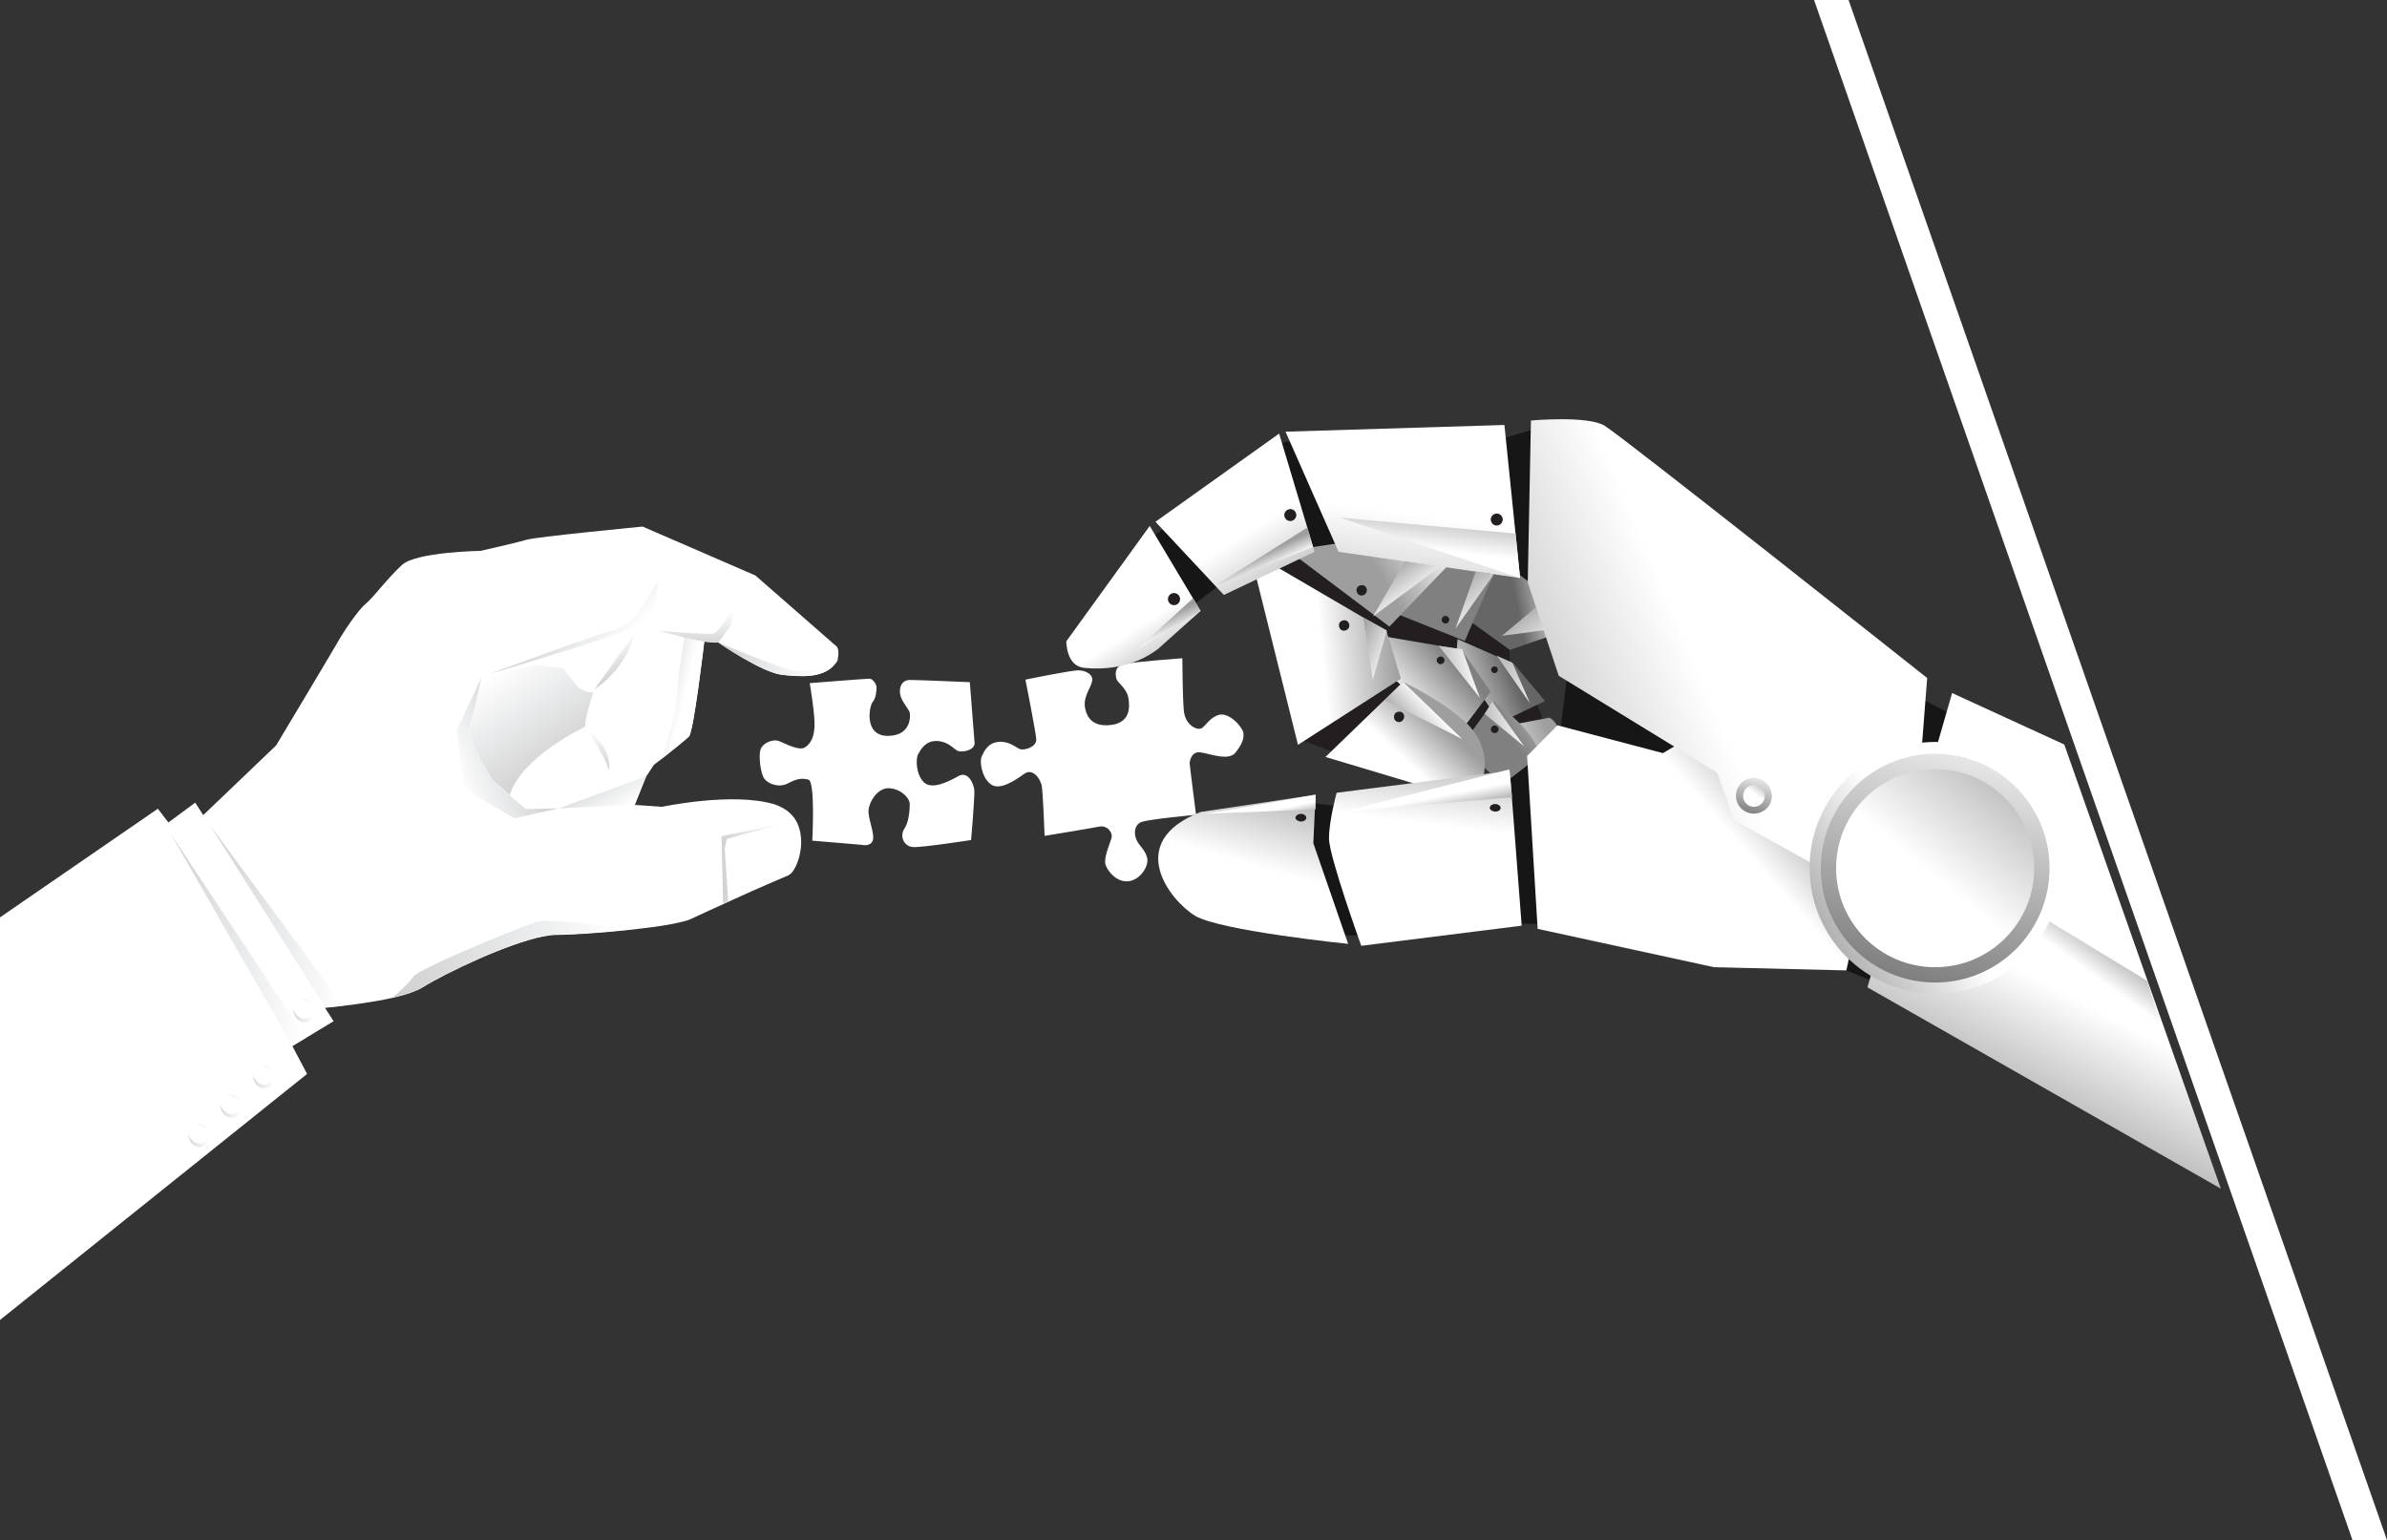 <svg xmlns="http://www.w3.org/2000/svg" xmlns:xlink="http://www.w3.org/1999/xlink" version="1.1" id="Layer_1" x="0px" y="0px" style="enable-background:new 0 0 1280 500;" xml:space="preserve" viewBox="2.8 9.4 747 482">
<rect x="2.8" y="9.4" width="747" height="482" fill="#333333" stroke="none"/>
<style type="text/css">
	.st0{fill:#FFFFFF;}
	.st1{fill:#231F20;}
	.st2{fill:url(#SVGID_1_);}
	.st3{fill:url(#SVGID_00000130639345241537054210000001592737660554676406_);}
	.st4{fill:url(#SVGID_00000173849770387607427720000003627208964223828884_);}
	.st5{fill:url(#SVGID_00000143583905166592031660000014186484508597291934_);}
	.st6{fill:url(#SVGID_00000149351790436899075330000017632156201828581296_);}
	.st7{fill:url(#SVGID_00000154391863422191040920000017228093816618284173_);}
	.st8{fill:url(#SVGID_00000054254558582351642260000012764602522810151601_);}
	.st9{fill:url(#SVGID_00000147917335775849990370000013193016693710654858_);}
	.st10{fill:url(#SVGID_00000138549204714962579250000009540603063987463353_);}
	.st11{fill:url(#SVGID_00000023259913264305899660000013595352567323148425_);}
	.st12{fill:url(#SVGID_00000121996423057394637950000008118002195046822314_);}
	.st13{fill:#161616;}
	.st14{fill:url(#SVGID_00000075124861818302322590000008951986353845256852_);}
	.st15{fill:url(#SVGID_00000040556127433018827980000018169518421671965586_);}
	.st16{fill:url(#SVGID_00000059994895148337906760000004175741833221196697_);}
	.st17{fill:url(#SVGID_00000113339385018529015850000011178061312312106411_);}
	.st18{fill:url(#SVGID_00000116927482220511269270000017358655541165544895_);}
	.st19{fill:url(#SVGID_00000014625460099340056200000010401305634928720305_);}
	.st20{fill:url(#SVGID_00000110442929521444448590000007499901134173104819_);}
	.st21{fill:url(#SVGID_00000168103728832804638230000008492921008967608726_);}
	.st22{fill:url(#SVGID_00000074418300230629364110000010155398774774423708_);}
	.st23{fill:url(#SVGID_00000005261303928288038480000000012972120011441078_);}
	.st24{fill:url(#SVGID_00000091013896449195440070000012073392864069453991_);}
	.st25{fill:url(#SVGID_00000103256842811046468950000018038332239107350170_);}
	.st26{fill:url(#SVGID_00000148647360051953085990000001879857101035428781_);}
	.st27{fill:url(#SVGID_00000134960885353989482250000016620726024467607706_);}
	.st28{fill:url(#SVGID_00000159454855664611998240000003840044147525388715_);}
	.st29{fill:url(#SVGID_00000165943167347406216680000008026476491604125576_);}
	.st30{fill:url(#SVGID_00000120524098562064699360000013887291508453078709_);}
	.st31{fill:url(#SVGID_00000129185267565034025420000006364553142408624055_);}
	.st32{fill:url(#SVGID_00000050651556639600806110000013867030580455319946_);}
	.st33{fill:url(#SVGID_00000130610725980245667510000016320224564506165944_);}
	.st34{fill:url(#SVGID_00000081611525154553466970000001927226867825336226_);}
	.st35{fill:url(#SVGID_00000129909456679187482820000006163295632171192502_);}
	.st36{fill:url(#SVGID_00000057847289214470982510000007701687470736006789_);}
	.st37{fill:url(#SVGID_00000182517276643213161110000013814783259720729513_);}
	.st38{fill:url(#SVGID_00000183944061771961709190000008585794833797755321_);}
	.st39{fill:url(#SVGID_00000012444163066983548640000010517799382533323168_);}
	.st40{fill:url(#SVGID_00000147199301080416481140000004659699619164086454_);}
	.st41{fill:url(#SVGID_00000100371884300218784320000009129612411509930881_);}
	.st42{fill:url(#SVGID_00000141445395619112741520000015841623535784717731_);}
	.st43{fill:url(#SVGID_00000035514314514924591410000003791279385078550954_);}
	.st44{fill:url(#SVGID_00000160188966706371072080000000921981694761628808_);}
	.st45{fill:url(#SVGID_00000106832537342678842500000016885285577782497674_);}
	.st46{fill:url(#SVGID_00000181057657911965752060000009842619934729633452_);}
	.st47{fill:url(#SVGID_00000128460202118159273290000012814810629353581980_);}
	.st48{fill:url(#SVGID_00000087377065307277953700000004421491175998055814_);}
	.st49{fill:url(#SVGID_00000170965300644784126410000008184051734106632894_);}
	.st50{fill:url(#SVGID_00000017502715780435270350000001818290744348592299_);}
	.st51{fill:url(#SVGID_00000016053519561867277710000000168319114074652335_);}
	.st52{fill:url(#SVGID_00000135654372692494793720000006488643347794519953_);}
	.st53{fill:url(#SVGID_00000072990922960991209230000009904341343222262207_);}
	.st54{fill:url(#SVGID_00000127042360573036380910000016336097551326715064_);}
	.st55{fill:url(#SVGID_00000098936606259371391140000009472408516229871777_);}
	.st56{fill:url(#SVGID_00000029039363715447348940000000347641711830543542_);}
</style>
<g>
	<polygon class="st0" points="570.5,9.4 739,491.4 749.8,491.4 581.3,9.4  "/>
</g>
<g>
	<path class="st0" d="M306.3,222.9c0,0-16.1-0.7-18.7-0.7c-2.6,0-3.5,2.3-3.1,4.5c0.4,2.2,2.8,4.8,3,5.7c0.2,0.9,0.6,7.3-6.9,7.3   s-5.8-9.3-4.7-10.6c1.1-1.3,1.2-3.6,1.2-4.6c0-1-1.2-2.7-2.2-2.7s-18.7,1.4-18.7,1.4s1.4,8.1,1.5,12.4c0.1,4.2-1.1,6.5-3,7.7   c-1.9,1.2-6.1-1.2-8.2-2c-2.2-0.7-5.2,0.9-5.7,2.7c-0.6,1.8-0.1,7.3,1.2,9.1c1.2,1.7,4.7,2.9,7.3,1.5c2.7-1.4,4.3-1.8,6.5-1.2   c2.2,0.6,1.2,19.1,1.2,19.1l15.5,1.3c0,0,2.6,0.7,3.4-1.3c0.8-2-1.5-6.9-1.3-9.5c0.2-2.6,2.8-7.2,6.6-6.9c3.8,0.3,6.3,3.2,6.3,4.9   s-0.2,5.6-1.7,7.8c-1.5,2.2-0.2,5.5,2.7,5.7c2.8,0.2,18.2-2.2,18.2-2.2s1.2-13.7,1-15.7c-0.2-2-2-6-5-4.3c-3,1.7-8.3,4.4-10.8,1.9   c-2.5-2.5-2.6-7.5-1.7-8.9c0.8-1.4,2.2-4,5.6-4s5.2,2.2,6.5,3c1.3,0.7,5.3,0.1,5.5-2.2C307.6,239.6,306.3,222.9,306.3,222.9z"/>
	<path class="st0" d="M391.9,238.7c-0.3-1.8-4.6-6.7-7.9-5.5c-3.4,1.2-4.2,4.4-6,4.3c-1.9-0.1-4.3-2-4.7-5.5   c-0.4-3.5-0.5-15.8-0.5-16.6l0,0c0,0-14.7,1.1-18.1,1.8c-3.4,0.7-2.8,3.6-2.5,4.7c0.3,1.1,3.2,3,3.7,5.8c0.5,2.8,0.7,7.5-4.8,8.5   c-5.5,0.9-8-1.5-8.7-5.1c-0.8-3.6,1.9-6.5,2.2-8.7c0.3-2.1-2.3-3.2-4.3-3.2c-2-0.1-16.6,2.9-16.6,2.9s3.3,16.5,3.4,18.8   c0,2.3-3.8,3.5-5.2,2.9c-1.4-0.6-3.5-2.6-6.8-2.2c-3.3,0.4-4.4,3.1-5.1,4.6c-0.7,1.5,0,6.5,2.8,8.6c2.8,2.2,7.7-1.2,10.5-3.2   c2.8-2,5.1,1.7,5.5,3.7c0.4,2,0.9,15.7,0.9,15.7s14.6-2.4,17.1-2.9c2.5-0.5,4.4,1.9,3.8,3.7c-0.6,1.9-2.3,5.9-1.9,7.9   c0.4,2,3.4,5.9,7.2,5.5c3.8-0.4,6.5-4.8,5.9-7.3c-0.6-2.6-2.6-3.8-3.4-5.8c-0.8-2-0.6-4.5,1.5-5.4c2.1-0.9,17.2-2.3,17.2-2.3   s-2-15.5-2-16.1c0-0.6,0.5-4,3.6-3.4c3.1,0.5,8.3,2.6,10.6,0.2C391.4,242.5,392.2,240.6,391.9,238.7z"/>
	<g>
		<polygon class="st1" points="458.8,180.1 436.4,201.6 433.8,210.3 442.5,226.1 443.2,241.4 422.3,245.6 409.2,240.7 399,189.3     418.9,169.6   "/>
		<polygon class="st1" points="481.1,204.9 475.2,209.8 475.2,218.7 482.9,227.5 486.4,236.6 476.5,238.6 469.7,229.6 458.5,214.9     460.5,201.7 465.3,195.1   "/>
		
			<linearGradient id="SVGID_1_" gradientUnits="userSpaceOnUse" x1="1856.028" y1="4063.163" x2="1852.131" y2="4100.009" gradientTransform="matrix(0.289 0.957 -0.957 0.289 3865.737 -2758.615)">
			<stop offset="0.553" style="stop-color:#FFFFFF"/>
			<stop offset="0.994" style="stop-color:#666666"/>
		</linearGradient>
		<polygon class="st2" points="490.6,207.5 475.3,212.8 458.8,200.9 465,184.7 487.9,185.7   "/>
		
			<linearGradient id="SVGID_00000173138708890807220560000004251253042735469711_" gradientUnits="userSpaceOnUse" x1="1890.123" y1="4085.032" x2="1851.847" y2="4098.736" gradientTransform="matrix(0.289 0.957 -0.957 0.289 3865.737 -2758.615)">
			<stop offset="0.553" style="stop-color:#FFFFFF"/>
			<stop offset="0.994" style="stop-color:#9E9E9E"/>
		</linearGradient>
		<polygon style="fill:url(#SVGID_00000173138708890807220560000004251253042735469711_);" points="472.8,208.4 487,196.5     492.1,205.8   "/>
		
			<linearGradient id="SVGID_00000080894060393761157540000011727373800035262652_" gradientUnits="userSpaceOnUse" x1="1876.425" y1="4162.067" x2="1871.465" y2="4107.154" gradientTransform="matrix(0.289 0.957 -0.957 0.289 3865.737 -2758.615)">
			<stop offset="0.553" style="stop-color:#FFFFFF"/>
			<stop offset="0.994" style="stop-color:#666666"/>
		</linearGradient>
		<polygon style="fill:url(#SVGID_00000080894060393761157540000011727373800035262652_);" points="476.5,217.1 456.8,208.5     468.3,237.4 486.3,228.8   "/>
		
			<linearGradient id="SVGID_00000056402027690138531770000012651193185289549247_" gradientUnits="userSpaceOnUse" x1="1923.138" y1="4087.161" x2="1857.149" y2="4110.787" gradientTransform="matrix(0.289 0.957 -0.957 0.289 3865.737 -2758.615)">
			<stop offset="0.553" style="stop-color:#FFFFFF"/>
			<stop offset="0.994" style="stop-color:#9E9E9E"/>
		</linearGradient>
		<polygon style="fill:url(#SVGID_00000056402027690138531770000012651193185289549247_);" points="481.6,229.5 471.2,214.6     476.1,216.8   "/>
		
			<linearGradient id="SVGID_00000121242780411461794080000009224471541388747144_" gradientUnits="userSpaceOnUse" x1="1903.194" y1="4148.657" x2="1897.171" y2="4100.829" gradientTransform="matrix(0.289 0.957 -0.957 0.289 3865.737 -2758.615)">
			<stop offset="0.553" style="stop-color:#FFFFFF"/>
			<stop offset="0.994" style="stop-color:#9E9E9E"/>
		</linearGradient>
		<path style="fill:url(#SVGID_00000121242780411461794080000009224471541388747144_);" d="M474,236.6l16.5,13.6    c0,0,3.2-12.8-2.8-16.2L474,236.6z"/>
		<polygon class="st1" points="470.3,183.2 467.2,192 459.1,207.3 458.5,214.9 463.8,222.9 469.5,231.6 474,241.6 469.5,246.1     456.6,235.5 440.1,224.6 435.4,213.2 435.2,202 445.3,190.7 446.5,183.9   "/>
		
			<linearGradient id="SVGID_00000111877137859062146970000014498370039631096217_" gradientUnits="userSpaceOnUse" x1="1861.562" y1="4089.075" x2="1848.808" y2="4105.018" gradientTransform="matrix(0.289 0.957 -0.957 0.289 3865.737 -2758.615)">
			<stop offset="0.553" style="stop-color:#FFFFFF"/>
			<stop offset="0.994" style="stop-color:#808080"/>
		</linearGradient>
		<polygon style="fill:url(#SVGID_00000111877137859062146970000014498370039631096217_);" points="437.6,200.6 461.2,210     473.8,180.9 458.3,178.5   "/>
		
			<linearGradient id="SVGID_00000075841798168522057400000015900570537091366844_" gradientUnits="userSpaceOnUse" x1="1884.797" y1="4168.11" x2="1863.54" y2="4123.204" gradientTransform="matrix(0.289 0.957 -0.957 0.289 3865.737 -2758.615)">
			<stop offset="0.553" style="stop-color:#FFFFFF"/>
			<stop offset="0.994" style="stop-color:#808080"/>
		</linearGradient>
		<polygon style="fill:url(#SVGID_00000075841798168522057400000015900570537091366844_);" points="434.4,208.3 460.2,212.7     469.3,225.9 458.7,239.9 432.1,215.4   "/>
		
			<linearGradient id="SVGID_00000067234895184772748920000001621106930397308805_" gradientUnits="userSpaceOnUse" x1="1872.993" y1="4043.636" x2="1894.936" y2="4113.057" gradientTransform="matrix(0.289 0.957 -0.957 0.289 3865.737 -2758.615)">
			<stop offset="0.553" style="stop-color:#FFFFFF"/>
			<stop offset="0.994" style="stop-color:#808080"/>
		</linearGradient>
		<path style="fill:url(#SVGID_00000067234895184772748920000001621106930397308805_);" d="M470.2,228.9l-9.9,13.7l12.9,12.8    C481.5,259.4,496.7,248,470.2,228.9z"/>
		
			<linearGradient id="SVGID_00000119835747516573885080000002924610206495584913_" gradientUnits="userSpaceOnUse" x1="1814.942" y1="4083.1" x2="1829.423" y2="4138.778" gradientTransform="matrix(0.289 0.957 -0.957 0.289 3865.737 -2758.615)">
			<stop offset="0.553" style="stop-color:#FFFFFF"/>
			<stop offset="0.994" style="stop-color:#9E9E9E"/>
		</linearGradient>
		<polygon style="fill:url(#SVGID_00000119835747516573885080000002924610206495584913_);" points="463.2,178.8 437.6,205.5     406.4,182 429.5,166.4   "/>
		
			<linearGradient id="SVGID_00000088134357538629097820000005675529054997248926_" gradientUnits="userSpaceOnUse" x1="1841.396" y1="4191.248" x2="1851.493" y2="4138.637" gradientTransform="matrix(0.289 0.957 -0.957 0.289 3865.737 -2758.615)">
			<stop offset="0.553" style="stop-color:#FFFFFF"/>
			<stop offset="0.994" style="stop-color:#9E9E9E"/>
		</linearGradient>
		<polygon style="fill:url(#SVGID_00000088134357538629097820000005675529054997248926_);" points="436.7,206.9 393.9,181.9     409,242.5 441.2,221.8   "/>
		
			<linearGradient id="SVGID_00000088092539337333533640000010756014323739211678_" gradientUnits="userSpaceOnUse" x1="1902.103" y1="4162.292" x2="1884.174" y2="4131.354" gradientTransform="matrix(0.289 0.957 -0.957 0.289 3865.737 -2758.615)">
			<stop offset="0.553" style="stop-color:#FFFFFF"/>
			<stop offset="0.994" style="stop-color:#9E9E9E"/>
		</linearGradient>
		<path style="fill:url(#SVGID_00000088092539337333533640000010756014323739211678_);" d="M441.9,222.8l-24.3,23.5l38.7,11.6    c10.5,4.7,16.3-12.2,5.1-22.5C453.8,228.4,441.9,222.8,441.9,222.8z"/>
		<polygon class="st13" points="638.5,245.9 597.8,224.8 503.9,148.7 482.8,143.7 466.9,148.5 405.5,147.6 398,149.8 359.3,180.9     372.3,201.8 386.6,190.8 407.7,181.5 425,178.9 474.1,186.1 486.1,195.2 493.8,216.4 490.7,241.2 474.6,253.7 422.5,261.8     411.3,260.5 379.6,269.7 384.6,286.4 404.3,298.3 414.2,302.2 431,302.1 471.7,298.4 488.8,298.6 546.8,299.6 597.3,319.8     661.6,330.8   "/>
		
			<linearGradient id="SVGID_00000083790185052933922240000013581211311539809927_" gradientUnits="userSpaceOnUse" x1="1796.782" y1="4222.993" x2="1846.686" y2="4209.31" gradientTransform="matrix(0.289 0.957 -0.957 0.289 3865.737 -2758.615)">
			<stop offset="0.553" style="stop-color:#FFFFFF"/>
			<stop offset="0.994" style="stop-color:#9E9E9E"/>
		</linearGradient>
		<path style="fill:url(#SVGID_00000083790185052933922240000013581211311539809927_);" d="M336.5,210.1c0,0-0.1,7.7,5.5,8.3    c5.6,0.6,15,0.3,23.2-5.9l13.3-11.9L362.6,174L336.5,210.1z"/>
		
			<linearGradient id="SVGID_00000127748357931725368280000017999977456535478164_" gradientUnits="userSpaceOnUse" x1="1766.075" y1="4182.106" x2="1837.02" y2="4162.975" gradientTransform="matrix(0.289 0.957 -0.957 0.289 3865.737 -2758.615)">
			<stop offset="0.553" style="stop-color:#FFFFFF"/>
			<stop offset="0.994" style="stop-color:#9E9E9E"/>
		</linearGradient>
		<polygon style="fill:url(#SVGID_00000127748357931725368280000017999977456535478164_);" points="364.4,172.7 385.8,195.6     414.2,182.1 403.1,145.1   "/>
		
			<linearGradient id="SVGID_00000067233256638589242150000014755220465980305316_" gradientUnits="userSpaceOnUse" x1="1754.165" y1="4095.429" x2="1864.17" y2="4146.446" gradientTransform="matrix(0.289 0.957 -0.957 0.289 3865.737 -2758.615)">
			<stop offset="0.553" style="stop-color:#FFFFFF"/>
			<stop offset="0.994" style="stop-color:#9E9E9E"/>
		</linearGradient>
		<polygon style="fill:url(#SVGID_00000067233256638589242150000014755220465980305316_);" points="405.1,144.5 473.6,142.4     478.5,190.3 421.7,182.1   "/>
		
			<linearGradient id="SVGID_00000108282853738329580430000017580643277644646541_" gradientUnits="userSpaceOnUse" x1="1954.131" y1="4088.389" x2="1928.091" y2="4030.995" gradientTransform="matrix(0.289 0.957 -0.957 0.289 3865.737 -2758.615)">
			<stop offset="0.553" style="stop-color:#FFFFFF"/>
			<stop offset="0.994" style="stop-color:#9E9E9E"/>
		</linearGradient>
		<polygon style="fill:url(#SVGID_00000108282853738329580430000017580643277644646541_);" points="523.2,245.1 490.2,236.4     480.7,246 484,300.1 539.2,312.1 580.6,313.1 590.4,269.4 539.4,235.5   "/>
		
			<linearGradient id="SVGID_00000016765094142697638360000004905697836298753460_" gradientUnits="userSpaceOnUse" x1="1875.726" y1="3930.797" x2="1898.843" y2="4148.416" gradientTransform="matrix(0.289 0.957 -0.957 0.289 3865.737 -2758.615)">
			<stop offset="0.553" style="stop-color:#FFFFFF"/>
			<stop offset="0.994" style="stop-color:#9E9E9E"/>
		</linearGradient>
		<path style="fill:url(#SVGID_00000016765094142697638360000004905697836298753460_);" d="M600.7,288.6l5.2-67    c0,0-95.6-75.8-101-79c-5.4-3.2-23-1.6-23-1.6l-1,50.6l9.7,29.3l49.6,30.4l5.3,14.8l34.7,19.2l2.4-8L600.7,288.6z"/>
		
			<linearGradient id="SVGID_00000153681069097431639650000006288878109878172826_" gradientUnits="userSpaceOnUse" x1="1974.119" y1="3926.597" x2="2054.7" y2="4004.916" gradientTransform="matrix(0.289 0.957 -0.957 0.289 3865.737 -2758.615)">
			<stop offset="0.553" style="stop-color:#FFFFFF"/>
			<stop offset="0.994" style="stop-color:#9E9E9E"/>
		</linearGradient>
		<polygon style="fill:url(#SVGID_00000153681069097431639650000006288878109878172826_);" points="648.8,242.4 697.8,381.4     587.2,318.4 613.7,226.3   "/>
		
			<linearGradient id="SVGID_00000118358206315045916720000015599736571342772873_" gradientUnits="userSpaceOnUse" x1="2025.937" y1="3973.937" x2="2007.213" y2="3949.363" gradientTransform="matrix(0.289 0.957 -0.957 0.289 3865.737 -2758.615)">
			<stop offset="0.553" style="stop-color:#FFFFFF"/>
			<stop offset="0.994" style="stop-color:#9E9E9E"/>
		</linearGradient>
		<polygon style="fill:url(#SVGID_00000118358206315045916720000015599736571342772873_);" points="636.8,293.3 674.8,316.4     679.2,330.8 632.2,297.5   "/>
		
			<linearGradient id="SVGID_00000038390063151608880280000011976754152363409821_" gradientUnits="userSpaceOnUse" x1="1956.768" y1="3946.455" x2="1983.605" y2="4045.034" gradientTransform="matrix(0.289 0.957 -0.957 0.289 3865.737 -2758.615)">
			<stop offset="0.553" style="stop-color:#FFFFFF"/>
			<stop offset="0.994" style="stop-color:#9E9E9E"/>
		</linearGradient>
		<circle style="fill:url(#SVGID_00000038390063151608880280000011976754152363409821_);" cx="608.5" cy="281" r="39.4"/>
		
			<linearGradient id="SVGID_00000134934836615976116620000010448106836128840110_" gradientUnits="userSpaceOnUse" x1="1925.527" y1="3967.689" x2="2074.326" y2="4062.637" gradientTransform="matrix(0.289 0.957 -0.957 0.289 3865.737 -2758.615)">
			<stop offset="0" style="stop-color:#FFFFFF"/>
			<stop offset="1" style="stop-color:#000000"/>
		</linearGradient>
		<circle style="fill:url(#SVGID_00000134934836615976116620000010448106836128840110_);" cx="608.4" cy="281.1" r="35.8"/>
		
			<linearGradient id="SVGID_00000134957481398686607430000006613289977993658256_" gradientUnits="userSpaceOnUse" x1="2010.217" y1="4056.043" x2="1941.132" y2="3952.592" gradientTransform="matrix(0.289 0.957 -0.957 0.289 3865.737 -2758.615)">
			<stop offset="0.553" style="stop-color:#FFFFFF"/>
			<stop offset="0.994" style="stop-color:#9E9E9E"/>
		</linearGradient>
		<circle style="fill:url(#SVGID_00000134957481398686607430000006613289977993658256_);" cx="608.4" cy="281.1" r="31"/>
		
			<linearGradient id="SVGID_00000124141441255733773940000012398248236495807132_" gradientUnits="userSpaceOnUse" x1="1925.338" y1="4039.488" x2="1948.565" y2="4054.309" gradientTransform="matrix(0.289 0.957 -0.957 0.289 3865.737 -2758.615)">
			<stop offset="0" style="stop-color:#FFFFFF"/>
			<stop offset="1" style="stop-color:#000000"/>
		</linearGradient>
		<path style="fill:url(#SVGID_00000124141441255733773940000012398248236495807132_);" d="M553.3,263.8c-3,0.9-6.1-0.8-7-3.7    c-0.9-3,0.8-6.1,3.7-7c3-0.9,6.1,0.8,7,3.7C558,259.8,556.3,262.9,553.3,263.8z"/>
		
			<linearGradient id="SVGID_00000003062577055771922110000005792876602015644859_" gradientUnits="userSpaceOnUse" x1="1936.642" y1="4050.41" x2="1929.173" y2="4039.227" gradientTransform="matrix(0.289 0.957 -0.957 0.289 3865.737 -2758.615)">
			<stop offset="0.553" style="stop-color:#FFFFFF"/>
			<stop offset="0.994" style="stop-color:#9E9E9E"/>
		</linearGradient>
		<circle style="fill:url(#SVGID_00000003062577055771922110000005792876602015644859_);" cx="551.7" cy="258.5" r="3.4"/>
		
			<linearGradient id="SVGID_00000085231598703211932370000012225016368581412764_" gradientUnits="userSpaceOnUse" x1="1947.316" y1="4158.719" x2="1882.127" y2="4130.023" gradientTransform="matrix(0.289 0.957 -0.957 0.289 3865.737 -2758.615)">
			<stop offset="0.553" style="stop-color:#FFFFFF"/>
			<stop offset="0.994" style="stop-color:#9E9E9E"/>
		</linearGradient>
		<path style="fill:url(#SVGID_00000085231598703211932370000012225016368581412764_);" d="M475.3,250.6l3.7,48.5l-50.2,6.3    c0,0-10.1-28-10.1-33.6c0-5.6,2.4-14.3,2.4-14.3L475.3,250.6z"/>
		
			<linearGradient id="SVGID_00000021835479882715016920000000660391670872649660_" gradientUnits="userSpaceOnUse" x1="1894.496" y1="4141.254" x2="1908.579" y2="4142.583" gradientTransform="matrix(0.289 0.957 -0.957 0.289 3865.737 -2758.615)">
			<stop offset="0.553" style="stop-color:#FFFFFF"/>
			<stop offset="0.994" style="stop-color:#9E9E9E"/>
		</linearGradient>
		<polygon style="fill:url(#SVGID_00000021835479882715016920000000660391670872649660_);" points="422.8,263.5 476,258.9     475.1,250.2   "/>
		
			<linearGradient id="SVGID_00000170975589708142531410000005748120879416243084_" gradientUnits="userSpaceOnUse" x1="1944.674" y1="4220.585" x2="1880.548" y2="4179.488" gradientTransform="matrix(0.289 0.957 -0.957 0.289 3865.737 -2758.615)">
			<stop offset="0.553" style="stop-color:#FFFFFF"/>
			<stop offset="0.994" style="stop-color:#9E9E9E"/>
		</linearGradient>
		<path style="fill:url(#SVGID_00000170975589708142531410000005748120879416243084_);" d="M414.5,258.1l-0.7,15.2l10.9,31.5    c0,0-40.1-4.1-47.9-8.8c-7.8-4.7-22.4-23.1,1.8-32.5L414.5,258.1z"/>
		
			<linearGradient id="SVGID_00000032612194388564799020000006825102862697259666_" gradientUnits="userSpaceOnUse" x1="1886.503" y1="4192.274" x2="1895.329" y2="4193.107" gradientTransform="matrix(0.289 0.957 -0.957 0.289 3865.737 -2758.615)">
			<stop offset="0.553" style="stop-color:#FFFFFF"/>
			<stop offset="0.994" style="stop-color:#9E9E9E"/>
		</linearGradient>
		<polygon style="fill:url(#SVGID_00000032612194388564799020000006825102862697259666_);" points="380,264.1 414.5,262.7     414.5,258.1   "/>
		
			<linearGradient id="SVGID_00000075850646407083468570000014669772673010147986_" gradientUnits="userSpaceOnUse" x1="1847.77" y1="4126.904" x2="1813.211" y2="4111.915" gradientTransform="matrix(0.289 0.957 -0.957 0.289 3865.737 -2758.615)">
			<stop offset="0.553" style="stop-color:#FFFFFF"/>
			<stop offset="0.994" style="stop-color:#9E9E9E"/>
		</linearGradient>
		<polygon style="fill:url(#SVGID_00000075850646407083468570000014669772673010147986_);" points="422.1,171.4 477.1,176.4     478.5,190.3   "/>
		
			<linearGradient id="SVGID_00000000203868188286564180000013278449219900094864_" gradientUnits="userSpaceOnUse" x1="1856.805" y1="4123.461" x2="1828.108" y2="4133.736" gradientTransform="matrix(0.289 0.957 -0.957 0.289 3865.737 -2758.615)">
			<stop offset="0.553" style="stop-color:#FFFFFF"/>
			<stop offset="0.994" style="stop-color:#9E9E9E"/>
		</linearGradient>
		<polygon style="fill:url(#SVGID_00000000203868188286564180000013278449219900094864_);" points="432.5,202.3 442.4,185.1     453.5,186.7   "/>
		
			<linearGradient id="SVGID_00000164472712584299944970000012398689266655610801_" gradientUnits="userSpaceOnUse" x1="1874.859" y1="4100.801" x2="1836.374" y2="4114.58" gradientTransform="matrix(0.289 0.957 -0.957 0.289 3865.737 -2758.615)">
			<stop offset="0.553" style="stop-color:#FFFFFF"/>
			<stop offset="0.994" style="stop-color:#9E9E9E"/>
		</linearGradient>
		<polygon style="fill:url(#SVGID_00000164472712584299944970000012398689266655610801_);" points="458.3,206.1 464.6,188.3     470.3,189.1   "/>
		
			<linearGradient id="SVGID_00000037675255119245648150000013681377052516836229_" gradientUnits="userSpaceOnUse" x1="-1860.457" y1="2149.778" x2="-1896.489" y2="2162.678" gradientTransform="matrix(0.985 0.171 -0.172 0.985 2688.648 -1584.577)">
			<stop offset="0.553" style="stop-color:#FFFFFF"/>
			<stop offset="0.994" style="stop-color:#9E9E9E"/>
		</linearGradient>
		<polygon style="fill:url(#SVGID_00000037675255119245648150000013681377052516836229_);" points="465.9,227.8 453,211.5     460.4,212.6   "/>
		
			<linearGradient id="SVGID_00000036236200161501612820000002540175631008166806_" gradientUnits="userSpaceOnUse" x1="-1842.375" y1="2163.233" x2="-1880.555" y2="2176.903" gradientTransform="matrix(0.985 0.171 -0.172 0.985 2688.648 -1584.577)">
			<stop offset="0.553" style="stop-color:#FFFFFF"/>
			<stop offset="0.994" style="stop-color:#9E9E9E"/>
		</linearGradient>
		<polygon style="fill:url(#SVGID_00000036236200161501612820000002540175631008166806_);" points="479.8,243 467.4,232.8     469.8,229   "/>
		
			<linearGradient id="SVGID_00000139271236799324219890000001150604189689246852_" gradientUnits="userSpaceOnUse" x1="1868.6" y1="4129.452" x2="1847.874" y2="4152.304" gradientTransform="matrix(0.289 0.957 -0.957 0.289 3865.737 -2758.615)">
			<stop offset="0.553" style="stop-color:#FFFFFF"/>
			<stop offset="0.994" style="stop-color:#9E9E9E"/>
		</linearGradient>
		<polygon style="fill:url(#SVGID_00000139271236799324219890000001150604189689246852_);" points="432.4,222.2 429.4,202.6     436.8,206.7   "/>
		
			<linearGradient id="SVGID_00000084495728621724765220000004351820696650737805_" gradientUnits="userSpaceOnUse" x1="-1995.338" y1="1842.58" x2="-2013.145" y2="1862.213" gradientTransform="matrix(0.996 8.930000e-02 -8.930000e-02 0.996 2614.467 -1435.775)">
			<stop offset="0.553" style="stop-color:#FFFFFF"/>
			<stop offset="0.994" style="stop-color:#9E9E9E"/>
		</linearGradient>
		<polygon style="fill:url(#SVGID_00000084495728621724765220000004351820696650737805_);" points="460.4,240.7 436.1,228.5     441.9,222.8   "/>
		
			<linearGradient id="SVGID_00000123426149660840860100000009105912336617184904_" gradientUnits="userSpaceOnUse" x1="1825.076" y1="4168.762" x2="1813.562" y2="4170.356" gradientTransform="matrix(0.289 0.957 -0.957 0.289 3865.737 -2758.615)">
			<stop offset="0.553" style="stop-color:#FFFFFF"/>
			<stop offset="0.994" style="stop-color:#9E9E9E"/>
		</linearGradient>
		<polygon style="fill:url(#SVGID_00000123426149660840860100000009105912336617184904_);" points="383.1,192.7 411.9,174.5     413.7,180.6   "/>
		
			<linearGradient id="SVGID_00000160874625369360004690000016761464260673460912_" gradientUnits="userSpaceOnUse" x1="1836.576" y1="4203.313" x2="1823.627" y2="4205.105" gradientTransform="matrix(0.289 0.957 -0.957 0.289 3865.737 -2758.615)">
			<stop offset="0.553" style="stop-color:#FFFFFF"/>
			<stop offset="0.994" style="stop-color:#9E9E9E"/>
		</linearGradient>
		<polygon style="fill:url(#SVGID_00000160874625369360004690000016761464260673460912_);" points="358.8,212.5 376.2,196.6     378.5,200.6   "/>
		<path class="st1" d="M407.1,172.4c-1,0.3-2-0.3-2.3-1.3c-0.3-1,0.3-2,1.3-2.3c1-0.3,2,0.3,2.3,1.3    C408.7,171.1,408.1,172.1,407.1,172.4z"/>
		<path class="st1" d="M471.7,173.8c-1,0.3-2-0.3-2.3-1.3c-0.3-1,0.3-2,1.3-2.3c1-0.3,2,0.3,2.3,1.3    C473.3,172.4,472.7,173.5,471.7,173.8z"/>
		<path class="st1" d="M429.4,195.7c-0.9,0.3-1.8-0.2-2-1.1c-0.3-0.9,0.2-1.8,1.1-2c0.9-0.3,1.8,0.2,2,1.1    C430.7,194.5,430.3,195.4,429.4,195.7z"/>
		<path class="st1" d="M423.9,206.7c-0.9,0.3-1.8-0.2-2-1.1c-0.3-0.9,0.2-1.8,1.1-2c0.9-0.3,1.8,0.2,2,1.1    C425.3,205.5,424.8,206.4,423.9,206.7z"/>
		<path class="st1" d="M441.1,235.3c-0.9,0.3-1.8-0.2-2-1.1s0.2-1.8,1.1-2c0.9-0.3,1.8,0.2,2,1.1C442.4,234.1,441.9,235,441.1,235.3    z"/>
		<path class="st1" d="M455.5,204.5c-0.6,0.2-1.3-0.2-1.5-0.8s0.2-1.3,0.8-1.5c0.6-0.2,1.3,0.2,1.5,0.8    C456.5,203.6,456.1,204.3,455.5,204.5z"/>
		
			<ellipse transform="matrix(0.847 -0.532 0.532 0.847 -45.287 274.531)" class="st1" cx="453.5" cy="215.8" rx="1.2" ry="1.2"/>
		<path class="st1" d="M470.8,220c-0.6,0.2-1.1-0.1-1.3-0.7c-0.2-0.6,0.1-1.1,0.7-1.3c0.6-0.2,1.1,0.1,1.3,0.7    C471.7,219.2,471.4,219.8,470.8,220z"/>
		<path class="st1" d="M470.9,238.8c-0.6,0.2-1.3-0.2-1.5-0.8s0.2-1.3,0.8-1.5c0.6-0.2,1.3,0.2,1.5,0.8    C471.9,237.9,471.6,238.6,470.9,238.8z"/>
		<circle class="st1" cx="370.2" cy="196.9" r="1.9"/>
		<path class="st1" d="M470.8,263.4c-0.9,0-1.7-0.5-1.8-1.1c0-0.7,0.7-1.2,1.6-1.3c0.9,0,1.7,0.5,1.8,1.1    C472.5,262.8,471.8,263.4,470.8,263.4z"/>
		<path class="st1" d="M410,266.5c-0.9,0-1.7-0.5-1.8-1.1c0-0.7,0.7-1.2,1.6-1.3s1.7,0.5,1.8,1.1C411.7,265.9,410.9,266.5,410,266.5    z"/>
	</g>
	<g>
		<path class="st0" d="M264.7,211.8l-25.5-22.3l-35.3-15.3c0,0-33.2,3.2-36.2,4.1c-3,0.9-14.5,3.5-14.5,3.5s-20.1,0.3-24.6,4.4    c-4.5,4.1-9.1,10.4-11.5,12.3c-2.3,1.9-7,8.9-8.7,12c-1.7,3-19.2,32.2-19.2,32.2l-22.8,21.8l-2.5-3.9l-8.4,6.2l-3.3-4.3l-49.4,34    v126l96.1-77l-4.6-8.7l12.9-7.8l-2.7-4.2c0.4,0,0.8-0.1,1.2-0.1c5.8-0.6,13.6-1.6,19.9-3l0,0c1.4-0.3,2.7-0.7,3.9-1    c2.3-0.7,4.3-1.5,5.6-2.3c7.4-4.6,26.6-13.7,37.6-15.9c1.5-0.3,2.9-0.5,4-0.5c4.7,0,13.8-0.6,22.3-1.5c5.4-0.6,10.6-1.2,14.5-2    c2.4-0.5,4.2-0.9,5.3-1.4c2.4-1.1,8.2-3.8,14.2-6.5c3.5-1.6,7.1-3.2,10.1-4.5c3-1.3,5.3-2.3,6.3-2.7c2.6-1,5.7-9.3,3.2-15.7l0,0    c-1.1-2.9-3.5-5.3-7.5-6.6c-13.1-3.9-35.1,0.8-35.1,0.8l-8.6-0.6l3.6-8.9c0,0,0.3-0.4,0.7-1c0.4-0.6,1-1.5,1.7-2.6    c0,0,1.1-0.9,2.6-2c2.9-2.3,7.4-5.9,8.4-6.9c1.5-1.5,4.8-29.7,4.8-29.7c1.6,0.2,3.2,0.4,4.4,0.3c0,0,13.6,9.4,20,10.1    c5.8,0.6,12.4,1.1,16.2-3c0.4-0.4,0.8-0.9,1.1-1.4C264.8,216.2,265.7,213.2,264.7,211.8z"/>
		<g>
			
				<linearGradient id="SVGID_00000118385797575074370550000012933134940111750551_" gradientUnits="userSpaceOnUse" x1="3662.101" y1="274.79" x2="3642.05" y2="305.868" gradientTransform="matrix(-1 2.409434e-02 2.409434e-02 1 3813.283 -143.55)">
				<stop offset="0" style="stop-color:#FFFFFF"/>
				<stop offset="0.4" style="stop-color:#EBECED"/>
				<stop offset="1" style="stop-color:#CFCFCF"/>
			</linearGradient>
			<path style="fill:url(#SVGID_00000118385797575074370550000012933134940111750551_);" d="M156.9,253.5l5.4,4.7     c3.9-12.2,23.7-21.4,23.7-21.4c-0.6-1.4,2.5-10.7,2.5-10.8c-0.2,0-0.4,0.1-0.6,0.1c-2,0-4.4-1.8-4.4-1.8l-2.7-3.4l-1.7-2.3     l-8.1-1.1l-17.5,4l0,0c0,0,0,0,0,0c-0.2,0.8-2.6,12.9-3.9,15.6C148.3,240,156.9,253.5,156.9,253.5z"/>
			
				<linearGradient id="SVGID_00000034783609665409251050000004050807011977550771_" gradientUnits="userSpaceOnUse" x1="3632.613" y1="282.147" x2="3632.611" y2="282.146" gradientTransform="matrix(-1 2.409434e-02 2.409434e-02 1 3813.283 -143.55)">
				<stop offset="0" style="stop-color:#FFFFFF"/>
				<stop offset="0.4" style="stop-color:#EBECED"/>
				<stop offset="1" style="stop-color:#CFCFCF"/>
			</linearGradient>
			<polygon style="fill:url(#SVGID_00000034783609665409251050000004050807011977550771_);" points="188.5,226 188.5,226 188.5,226         "/>
			
				<linearGradient id="SVGID_00000147196142976676006060000014315653999561375935_" gradientUnits="userSpaceOnUse" x1="3626.387" y1="321.091" x2="3634.613" y2="306.284" gradientTransform="matrix(-1 2.409434e-02 2.409434e-02 1 3813.283 -143.55)">
				<stop offset="0" style="stop-color:#FFFFFF"/>
				<stop offset="0.4" style="stop-color:#EBECED"/>
				<stop offset="1" style="stop-color:#CFCFCF"/>
			</linearGradient>
			<polygon style="fill:url(#SVGID_00000147196142976676006060000014315653999561375935_);" points="177.6,262.4 201.5,261.2      205,252.4    "/>
			
				<linearGradient id="SVGID_00000148648074554423642940000011585033359907697599_" gradientUnits="userSpaceOnUse" x1="3627.414" y1="272.55" x2="3644.606" y2="255.358" gradientTransform="matrix(-1 2.409434e-02 2.409434e-02 1 3813.283 -143.55)">
				<stop offset="0" style="stop-color:#FFFFFF"/>
				<stop offset="0.4" style="stop-color:#EBECED"/>
				<stop offset="1" style="stop-color:#CFCFCF"/>
			</linearGradient>
			<path style="fill:url(#SVGID_00000148648074554423642940000011585033359907697599_);" d="M156.1,220.3c0,0,47.5-14,49.1-16.3     c1.6-2.3,3.5-8.6,3.4-12.8c0,0-6.7,13-11.9,14.7C184.3,209.7,156.1,220.3,156.1,220.3z"/>
			
				<linearGradient id="SVGID_00000079473477328318286300000013313907853934936992_" gradientUnits="userSpaceOnUse" x1="3564.204" y1="282.584" x2="3586.195" y2="260.593" gradientTransform="matrix(-1 2.409434e-02 2.409434e-02 1 3813.283 -143.55)">
				<stop offset="0" style="stop-color:#FFFFFF"/>
				<stop offset="0.4" style="stop-color:#EBECED"/>
				<stop offset="1" style="stop-color:#CFCFCF"/>
			</linearGradient>
			<path style="fill:url(#SVGID_00000079473477328318286300000013313907853934936992_);" d="M227.6,210.5c0,0,13.6,9.4,20,10.1     c5.8,0.6,12.4,1.1,16.2-3c0,0-9.2,2.8-14,1.4C244.9,217.7,227.6,210.5,227.6,210.5z"/>
			
				<linearGradient id="SVGID_00000167371031790166629420000018249277223867881136_" gradientUnits="userSpaceOnUse" x1="3603.323" y1="285.658" x2="3614.242" y2="282.667" gradientTransform="matrix(-1 2.409434e-02 2.409434e-02 1 3813.283 -143.55)">
				<stop offset="0" style="stop-color:#FFFFFF"/>
				<stop offset="0.4" style="stop-color:#EBECED"/>
				<stop offset="1" style="stop-color:#CFCFCF"/>
			</linearGradient>
			<path style="fill:url(#SVGID_00000167371031790166629420000018249277223867881136_);" d="M210,246.8c2.9-2.3,7.4-5.9,8.4-6.9     c1.5-1.5,4.8-29.7,4.8-29.7l-6.2-1.3l-1.7,10.7l-1.2,13L210,246.8z"/>
			
				<linearGradient id="SVGID_00000003088263611047400820000003301695303338880927_" gradientUnits="userSpaceOnUse" x1="3676.168" y1="304.62" x2="3652.17" y2="296.189" gradientTransform="matrix(-1 2.409434e-02 2.409434e-02 1 3813.283 -143.55)">
				<stop offset="0" style="stop-color:#FFFFFF"/>
				<stop offset="0.4" style="stop-color:#EBECED"/>
				<stop offset="1" style="stop-color:#CFCFCF"/>
			</linearGradient>
			<path style="fill:url(#SVGID_00000003088263611047400820000003301695303338880927_);" d="M145.8,237.8l2.2,18.5l15.8,9.2     l13.7-3.1l-10.2,0.2l-5.1-4.4l-5.4-4.7c0,0-8.6-13.6-7.3-16.4c1.3-2.7,3.8-14.9,3.9-15.6c0,0,0,0,0,0L145.8,237.8z"/>
			
				<linearGradient id="SVGID_00000080200880307868124000000016186921681515900049_" gradientUnits="userSpaceOnUse" x1="3599.468" y1="257.291" x2="3599.829" y2="268.973" gradientTransform="matrix(-1 2.409434e-02 2.409434e-02 1 3813.283 -143.55)">
				<stop offset="0" style="stop-color:#FFFFFF"/>
				<stop offset="0.4" style="stop-color:#EBECED"/>
				<stop offset="1" style="stop-color:#CFCFCF"/>
			</linearGradient>
			<path style="fill:url(#SVGID_00000080200880307868124000000016186921681515900049_);" d="M227.6,210.5l3.8-5.2l1.6-6.8     c0,0-5.2,8.8-6.9,9.2c-1.7,0.4-17.2-0.9-17.2-0.9l8,2.1l6.2,1.3L227.6,210.5z"/>
			
				<linearGradient id="SVGID_00000116198021965355833930000001360196697567934650_" gradientUnits="userSpaceOnUse" x1="3573.126" y1="336.878" x2="3593.577" y2="336.878" gradientTransform="matrix(-1 2.409434e-02 2.409434e-02 1 3813.283 -143.55)">
				<stop offset="0" style="stop-color:#FFFFFF"/>
				<stop offset="0.4" style="stop-color:#EBECED"/>
				<stop offset="1" style="stop-color:#CFCFCF"/>
			</linearGradient>
			<polygon style="fill:url(#SVGID_00000116198021965355833930000001360196697567934650_);" points="229.6,274.9 230.7,291.5      229.1,292.2 228.6,271.1 249,266.9 230.3,271.9    "/>
			
				<linearGradient id="SVGID_00000080917950820505493080000013215270084618462122_" gradientUnits="userSpaceOnUse" x1="3725.166" y1="356.833" x2="3765.946" y2="356.833" gradientTransform="matrix(-1 2.409434e-02 2.409434e-02 1 3813.283 -143.55)">
				<stop offset="0" style="stop-color:#FFFFFF"/>
				<stop offset="0.4" style="stop-color:#EBECED"/>
				<stop offset="1" style="stop-color:#CFCFCF"/>
			</linearGradient>
			<polygon style="fill:url(#SVGID_00000080917950820505493080000013215270084618462122_);" points="94.3,336.7 56.2,270.3      98.5,334.2    "/>
			
				<linearGradient id="SVGID_00000032606361710363787800000013122431245270800014_" gradientUnits="userSpaceOnUse" x1="3713.289" y1="349.908" x2="3753.468" y2="349.908" gradientTransform="matrix(-1 2.409434e-02 2.409434e-02 1 3813.283 -143.55)">
				<stop offset="0" style="stop-color:#FFFFFF"/>
				<stop offset="0.4" style="stop-color:#EBECED"/>
				<stop offset="1" style="stop-color:#CFCFCF"/>
			</linearGradient>
			<polygon style="fill:url(#SVGID_00000032606361710363787800000013122431245270800014_);" points="104.6,324.7 68.6,267.8      110.2,324.1    "/>
			
				<linearGradient id="SVGID_00000042718842031638763040000006450262798997668758_" gradientUnits="userSpaceOnUse" x1="3721.714" y1="379.583" x2="3728.986" y2="379.583" gradientTransform="matrix(-1 2.409434e-02 2.409434e-02 1 3813.283 -143.55)">
				<stop offset="0" style="stop-color:#FFFFFF"/>
				<stop offset="0.4" style="stop-color:#EBECED"/>
				<stop offset="1" style="stop-color:#CFCFCF"/>
			</linearGradient>
			<path style="fill:url(#SVGID_00000042718842031638763040000006450262798997668758_);" d="M97.2,322.1c0,0,5.9,1.6,3.2,4.8     c-2.7,3.2-5.7-0.3-5.9-1.9c0,0,0.1,4.4,3.9,4.3C102.2,329.2,104,322.4,97.2,322.1z"/>
			
				<linearGradient id="SVGID_00000139255796797927736610000013525794103270229393_" gradientUnits="userSpaceOnUse" x1="3734.719" y1="399.953" x2="3741.992" y2="399.953" gradientTransform="matrix(-1 2.409434e-02 2.409434e-02 1 3813.283 -143.55)">
				<stop offset="0" style="stop-color:#FFFFFF"/>
				<stop offset="0.4" style="stop-color:#EBECED"/>
				<stop offset="1" style="stop-color:#CFCFCF"/>
			</linearGradient>
			<path style="fill:url(#SVGID_00000139255796797927736610000013525794103270229393_);" d="M84.6,342.8c0,0,5.9,1.6,3.2,4.8     c-2.7,3.2-5.7-0.3-5.9-1.9c0,0,0.1,4.4,3.9,4.3C89.7,349.9,91.5,343.1,84.6,342.8z"/>
			
				<linearGradient id="SVGID_00000069367306794897095970000009497425081796303755_" gradientUnits="userSpaceOnUse" x1="3745.191" y1="408.913" x2="3752.464" y2="408.913" gradientTransform="matrix(-1 2.409434e-02 2.409434e-02 1 3813.283 -143.55)">
				<stop offset="0" style="stop-color:#FFFFFF"/>
				<stop offset="0.4" style="stop-color:#EBECED"/>
				<stop offset="1" style="stop-color:#CFCFCF"/>
			</linearGradient>
			<path style="fill:url(#SVGID_00000069367306794897095970000009497425081796303755_);" d="M74.4,352c0,0,5.9,1.6,3.2,4.8     c-2.7,3.2-5.7-0.3-5.9-1.9c0,0,0.1,4.4,3.9,4.3C79.5,359.1,81.2,352.3,74.4,352z"/>
			
				<linearGradient id="SVGID_00000072976884904692749460000017672519246361854649_" gradientUnits="userSpaceOnUse" x1="3755.442" y1="417.843" x2="3762.714" y2="417.843" gradientTransform="matrix(-1 2.409434e-02 2.409434e-02 1 3813.283 -143.55)">
				<stop offset="0" style="stop-color:#FFFFFF"/>
				<stop offset="0.4" style="stop-color:#EBECED"/>
				<stop offset="1" style="stop-color:#CFCFCF"/>
			</linearGradient>
			<path style="fill:url(#SVGID_00000072976884904692749460000017672519246361854649_);" d="M64.4,361.2c0,0,5.9,1.6,3.2,4.8     c-2.7,3.2-5.7-0.3-5.9-1.9c0,0,0.1,4.4,3.9,4.3C69.4,368.3,71.2,361.5,64.4,361.2z"/>
			
				<linearGradient id="SVGID_00000058574711436519519090000015657564311606359681_" gradientUnits="userSpaceOnUse" x1="3623.765" y1="364.703" x2="3697.76" y2="364.703" gradientTransform="matrix(-1 2.409434e-02 2.409434e-02 1 3813.283 -143.55)">
				<stop offset="0" style="stop-color:#FFFFFF"/>
				<stop offset="0.4" style="stop-color:#EBECED"/>
				<stop offset="1" style="stop-color:#CFCFCF"/>
			</linearGradient>
			<path style="fill:url(#SVGID_00000058574711436519519090000015657564311606359681_);" d="M125.6,321.6c1.4-0.3,2.7-0.7,3.9-1     c2.3-0.7,4.3-1.5,5.6-2.3c7.4-4.6,26.6-13.7,37.6-15.9c1.5-0.3,2.9-0.5,4-0.5c4.7,0,13.8-0.6,22.3-1.5c-4.3-0.7-24-3.9-28.6-2.4     c-5.1,1.7-36.4,14.4-38.3,17.1C130.3,317.8,125.8,321.4,125.6,321.6z"/>
			
				<linearGradient id="SVGID_00000007413756400425726340000009203321527386475676_" gradientUnits="userSpaceOnUse" x1="3627.6" y1="269.532" x2="3623.238" y2="276.293" gradientTransform="matrix(-1 2.409434e-02 2.409434e-02 1 3813.283 -143.55)">
				<stop offset="0" style="stop-color:#FFFFFF"/>
				<stop offset="0.4" style="stop-color:#EBECED"/>
				<stop offset="1" style="stop-color:#CFCFCF"/>
			</linearGradient>
			<path style="fill:url(#SVGID_00000007413756400425726340000009203321527386475676_);" d="M188.8,225.2l12.8-18     C201.6,207.3,199.4,218,188.8,225.2z"/>
			
				<linearGradient id="SVGID_00000084516546628812346940000008222192408870715015_" gradientUnits="userSpaceOnUse" x1="3634.566" y1="294.485" x2="3626.521" y2="306.955" gradientTransform="matrix(-1 2.409434e-02 2.409434e-02 1 3813.283 -143.55)">
				<stop offset="0" style="stop-color:#FFFFFF"/>
				<stop offset="0.4" style="stop-color:#EBECED"/>
				<stop offset="1" style="stop-color:#CFCFCF"/>
			</linearGradient>
			<path style="fill:url(#SVGID_00000084516546628812346940000008222192408870715015_);" d="M186.7,237.9c0,0,6.5,10.3,6.6,12.6     C193.4,250.5,194.7,243.7,186.7,237.9z"/>
		</g>
	</g>
</g>
</svg>